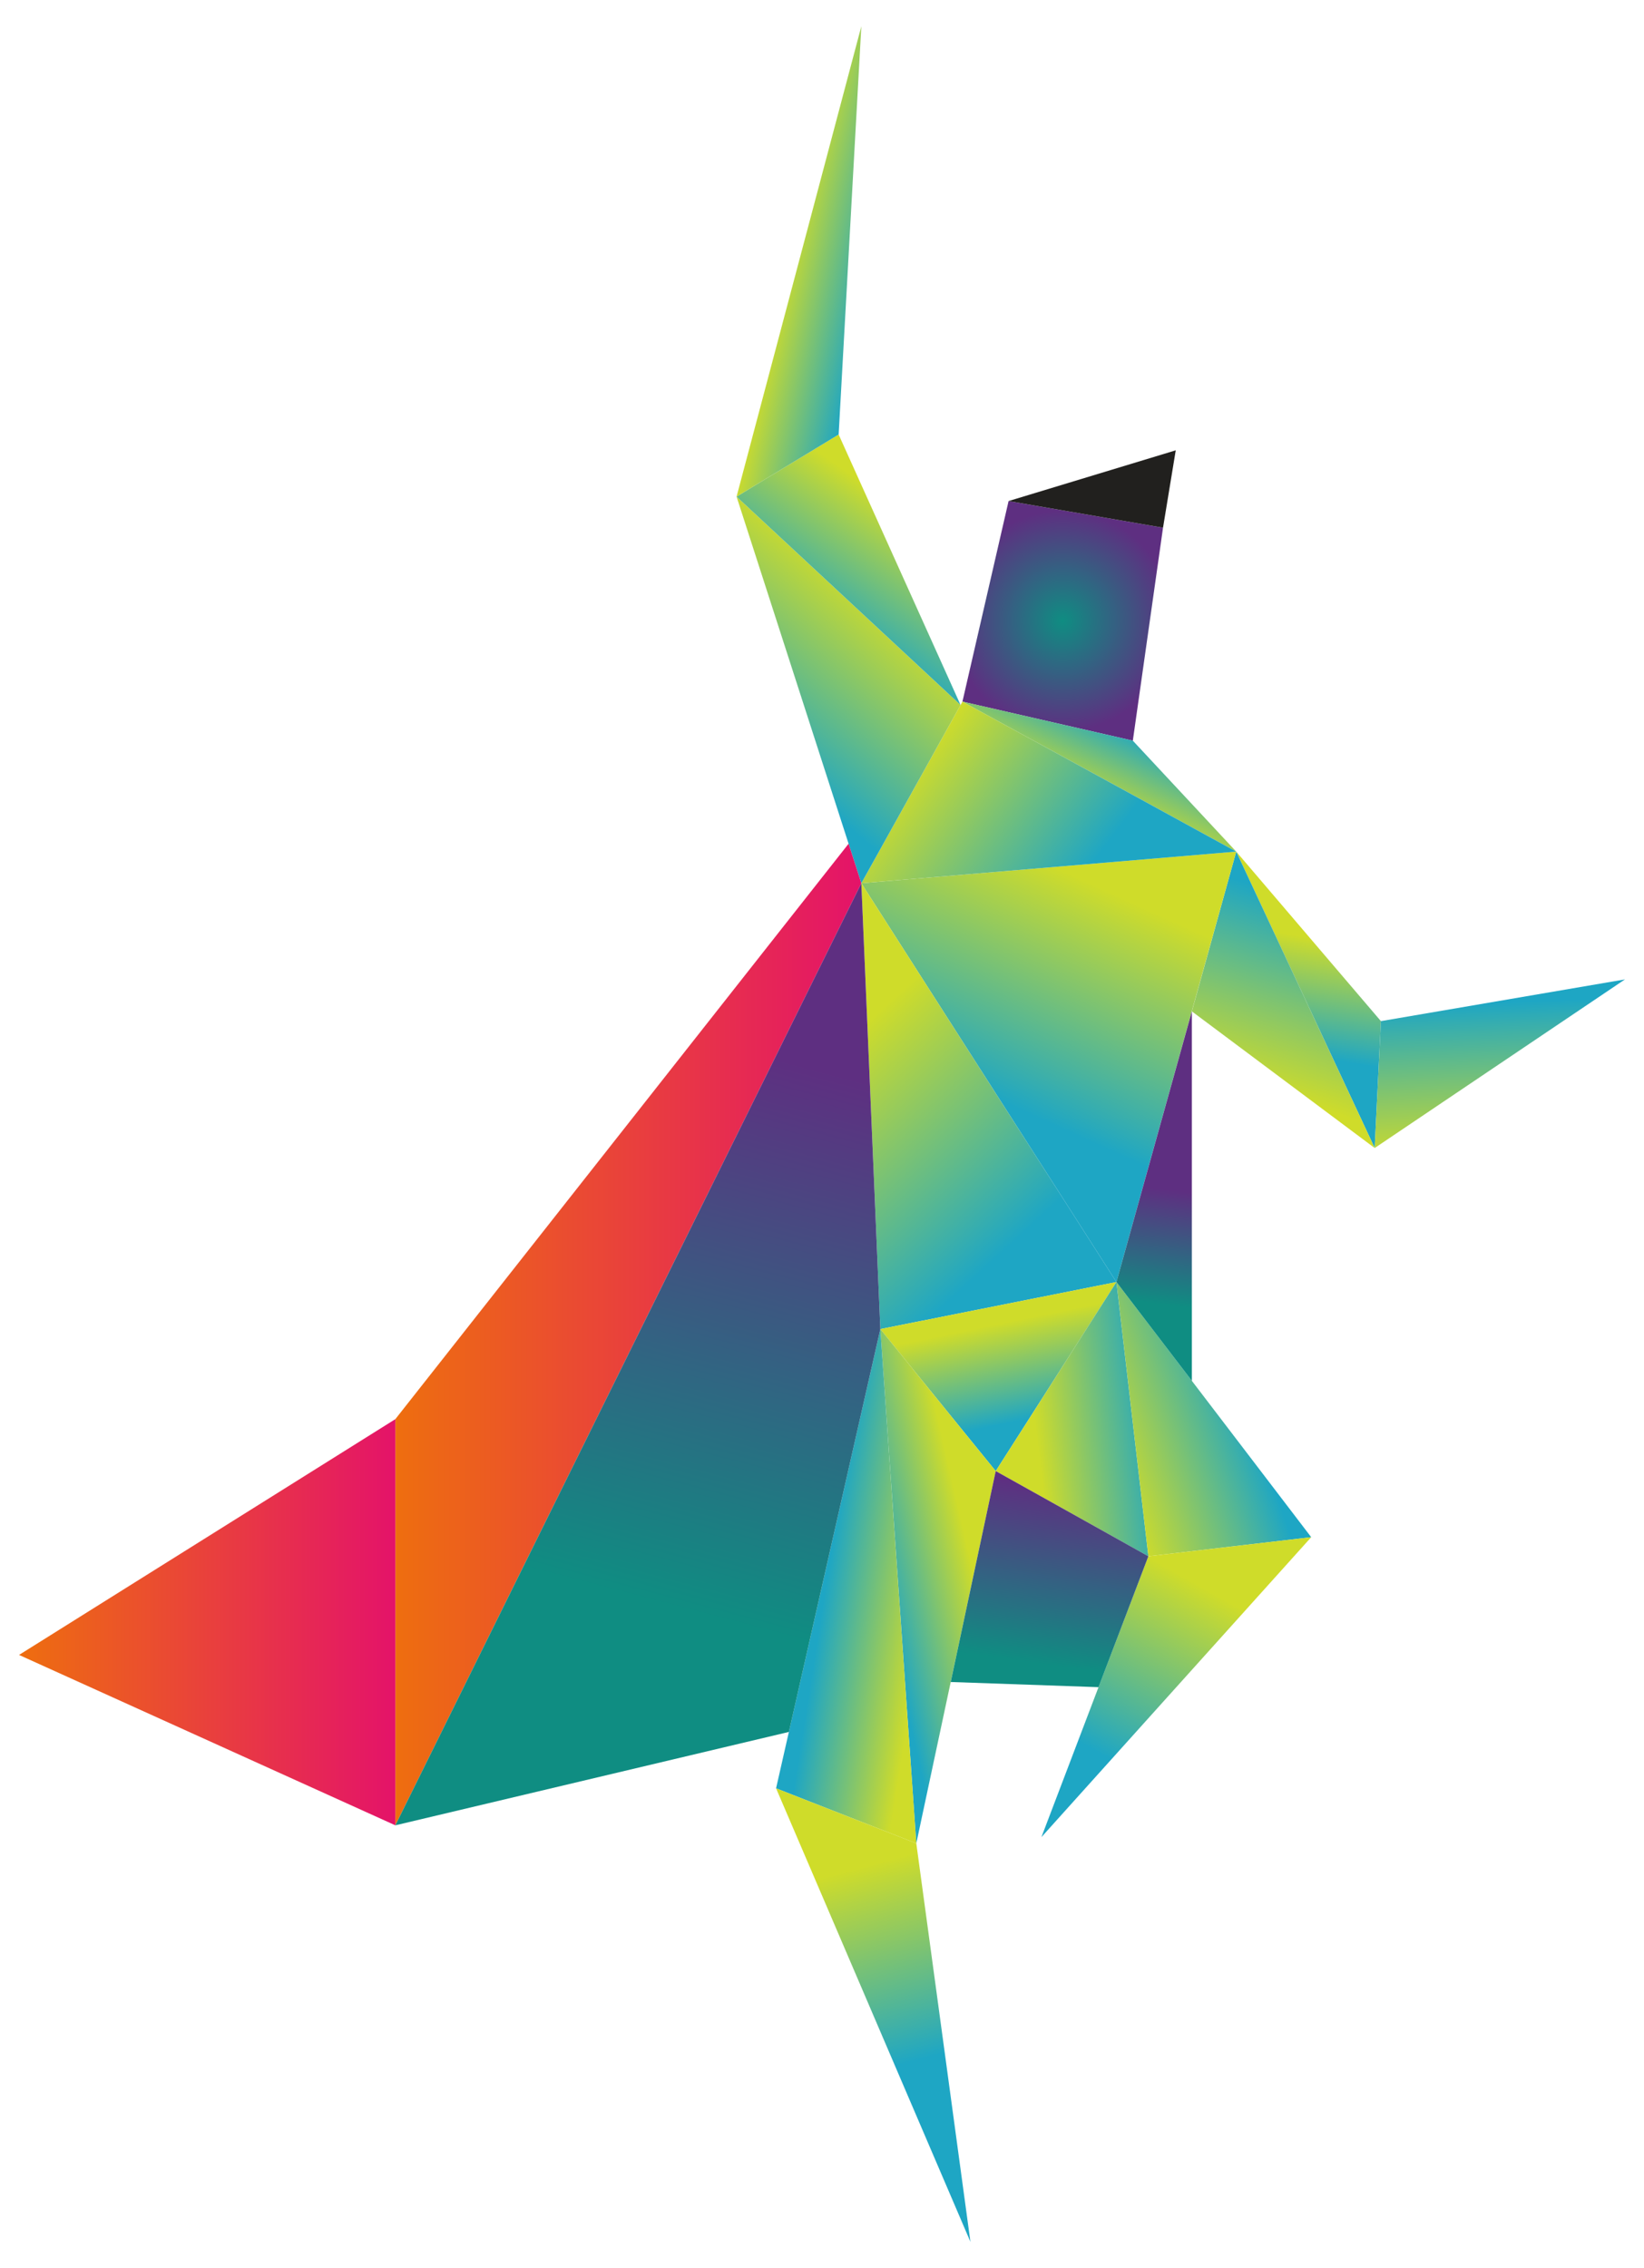 <?xml version="1.0" encoding="UTF-8"?>
<svg xmlns="http://www.w3.org/2000/svg" version="1.1" xmlns:xlink="http://www.w3.org/1999/xlink" viewBox="0 0 473.16 652.8">
  <defs>
    <style>
      .cls-1 {
        fill: url(#linear-gradient-15);
      }

      .cls-2 {
        fill: url(#linear-gradient-13);
      }

      .cls-3 {
        fill: url(#linear-gradient-2);
      }

      .cls-4 {
        fill: url(#linear-gradient-10);
      }

      .cls-5 {
        fill: url(#linear-gradient-12);
      }

      .cls-6 {
        fill: url(#linear-gradient-4);
      }

      .cls-7 {
        fill: url(#radial-gradient);
      }

      .cls-8 {
        fill: url(#linear-gradient-3);
      }

      .cls-9 {
        fill: url(#linear-gradient-5);
      }

      .cls-10 {
        fill: url(#linear-gradient-22);
      }

      .cls-11 {
        fill: url(#linear-gradient-8);
      }

      .cls-12 {
        fill: url(#linear-gradient-14);
      }

      .cls-13 {
        fill: url(#linear-gradient-20);
      }

      .cls-14 {
        fill: url(#linear-gradient-17);
      }

      .cls-15 {
        fill: url(#linear-gradient-7);
      }

      .cls-16 {
        fill: url(#linear-gradient-9);
      }

      .cls-17 {
        fill: url(#linear-gradient-11);
      }

      .cls-18 {
        fill: url(#linear-gradient-19);
      }

      .cls-19 {
        fill: url(#linear-gradient-6);
      }

      .cls-20 {
        fill: none;
        stroke: #000;
        stroke-miterlimit: 10;
        stroke-width: .98px;
      }

      .cls-21 {
        fill: url(#linear-gradient-21);
      }

      .cls-22 {
        fill: url(#linear-gradient-16);
      }

      .cls-23 {
        fill: url(#linear-gradient);
      }

      .cls-24 {
        fill: url(#linear-gradient-23);
      }

      .cls-25 {
        fill: url(#linear-gradient-18);
      }
    </style>
    <radialGradient id="radial-gradient" cx="305.86" cy="178.7" fx="305.86" fy="178.7" r="31.8" gradientUnits="userSpaceOnUse">
      <stop offset="0" stop-color="#0f8d82"/>
      <stop offset="1" stop-color="#5e2f81"/>
    </radialGradient>
    <linearGradient id="linear-gradient" x1="313.03" y1="230.44" x2="323.42" y2="209.15" gradientUnits="userSpaceOnUse">
      <stop offset="0" stop-color="#cfdc2a"/>
      <stop offset="1" stop-color="#1ea6c4"/>
    </linearGradient>
    <linearGradient id="linear-gradient-2" x1="378.56" y1="270.05" x2="373.2" y2="303.51" xlink:href="#linear-gradient"/>
    <linearGradient id="linear-gradient-3" x1="432.74" y1="332.94" x2="430.95" y2="288.5" xlink:href="#linear-gradient"/>
    <linearGradient id="linear-gradient-4" x1="367.06" y1="315.06" x2="383.92" y2="261.93" xlink:href="#linear-gradient"/>
    <linearGradient id="linear-gradient-5" x1="311.26" y1="252.97" x2="283.16" y2="314.79" xlink:href="#linear-gradient"/>
    <linearGradient id="linear-gradient-6" x1="263.09" y1="220.32" x2="309.32" y2="255.32" xlink:href="#linear-gradient"/>
    <linearGradient id="linear-gradient-7" x1="252.04" y1="172.06" x2="216.28" y2="214.97" xlink:href="#linear-gradient"/>
    <linearGradient id="linear-gradient-8" x1="261.55" y1="148.07" x2="238.05" y2="181.79" xlink:href="#linear-gradient"/>
    <linearGradient id="linear-gradient-9" x1="226.14" y1="74.41" x2="251.68" y2="80.03" xlink:href="#linear-gradient"/>
    <linearGradient id="linear-gradient-10" x1="238.1" y1="304.7" x2="288.93" y2="360.13" xlink:href="#linear-gradient"/>
    <linearGradient id="linear-gradient-11" x1="288.39" y1="380.84" x2="294.14" y2="408.81" xlink:href="#linear-gradient"/>
    <linearGradient id="linear-gradient-12" x1="298.11" y1="411.89" x2="332.21" y2="407.68" xlink:href="#linear-gradient"/>
    <linearGradient id="linear-gradient-13" x1="318.41" y1="416.52" x2="357.87" y2="402.73" xlink:href="#linear-gradient"/>
    <linearGradient id="linear-gradient-14" x1="347.11" y1="457.34" x2="319.52" y2="506.38" xlink:href="#linear-gradient"/>
    <linearGradient id="linear-gradient-15" x1="279.92" y1="451.66" x2="253.1" y2="457.79" xlink:href="#linear-gradient"/>
    <linearGradient id="linear-gradient-16" x1="267.23" y1="457.91" x2="238.11" y2="453.31" xlink:href="#linear-gradient"/>
    <linearGradient id="linear-gradient-17" x1="247.51" y1="537.51" x2="262.46" y2="593.45" xlink:href="#linear-gradient"/>
    <linearGradient id="linear-gradient-18" x1="290.28" y1="140.74" x2="338.39" y2="140.74" gradientUnits="userSpaceOnUse">
      <stop offset="0" stop-color="#21201e"/>
      <stop offset="1" stop-color="#21201e"/>
    </linearGradient>
    <linearGradient id="linear-gradient-19" x1="113.78" y1="384.1" x2="247.9" y2="384.1" gradientUnits="userSpaceOnUse">
      <stop offset="0" stop-color="#ee6e0f"/>
      <stop offset="1" stop-color="#e41369"/>
    </linearGradient>
    <linearGradient id="linear-gradient-20" x1="184.04" y1="460.14" x2="224.91" y2="304.84" gradientUnits="userSpaceOnUse">
      <stop offset="0" stop-color="#0f8d82"/>
      <stop offset="1" stop-color="#5e2f81"/>
    </linearGradient>
    <linearGradient id="linear-gradient-21" x1="5.48" y1="466.91" x2="113.78" y2="466.91" xlink:href="#linear-gradient-19"/>
    <linearGradient id="linear-gradient-22" x1="300.23" y1="478.99" x2="307.39" y2="428.42" xlink:href="#linear-gradient-20"/>
    <linearGradient id="linear-gradient-23" x1="333.16" y1="375.3" x2="337.25" y2="342.6" xlink:href="#linear-gradient-20"/>
  </defs>
  <!-- Generator: Adobe Illustrator 28.7.1, SVG Export Plug-In . SVG Version: 1.2.0 Build 142)  -->
  <g>
    <g id="Layer_1">
      <g id="Illustration_1">
        <polygon class="cls-7" points="290.28 144.21 334.73 151.88 326.04 213.18 277 201.94 290.28 144.21"/>
        <polygon class="cls-23" points="277 201.94 326.04 213.18 355.8 245.11 277 201.94"/>
        <polygon class="cls-3" points="355.8 245.11 395.65 330.42 397.44 293.9 355.8 245.11"/>
        <polygon class="cls-8" points="397.44 293.9 467.68 281.89 395.65 330.42 397.44 293.9"/>
        <polygon class="cls-6" points="343.03 291.09 395.65 330.42 355.8 245.11 343.03 291.09"/>
        <polygon class="cls-9" points="247.9 254.21 321.32 368.99 355.8 245.11 247.9 254.21"/>
        <polygon class="cls-19" points="247.9 254.21 277 201.94 355.8 245.11 247.9 254.21"/>
        <polygon class="cls-15" points="211.99 142.94 247.9 254.21 276.46 202.91 211.99 142.94"/>
        <polygon class="cls-11" points="211.99 142.94 241.37 125.06 276.46 202.91 211.99 142.94"/>
        <polygon class="cls-16" points="211.99 142.94 247.9 7.56 241.37 125.06 211.99 142.94"/>
        <polygon class="cls-4" points="247.9 254.21 253.37 382.53 321.32 368.99 247.9 254.21"/>
        <polygon class="cls-17" points="253.37 382.53 286.58 423.4 321.32 368.99 253.37 382.53"/>
        <polygon class="cls-5" points="321.32 368.99 330.51 447.92 286.58 423.4 321.32 368.99"/>
        <path class="cls-20" d="M330.51,447.92"/>
        <polygon class="cls-2" points="377.38 442.43 321.32 368.99 330.51 447.92 377.38 442.43"/>
        <polygon class="cls-12" points="299.73 528.76 377.38 442.43 330.51 447.92 299.73 528.76"/>
        <polygon class="cls-1" points="263.72 530.55 286.58 423.4 253.37 382.53 263.72 530.55"/>
        <polygon class="cls-22" points="223.36 514.71 253.37 382.53 263.72 530.55 223.36 514.71"/>
        <polygon class="cls-14" points="279.3 645.24 263.72 530.55 223.36 514.71 279.3 645.24"/>
        <polygon class="cls-25" points="290.28 144.21 338.39 129.61 334.73 151.88 290.28 144.21"/>
        <polygon class="cls-18" points="244.23 242.84 113.78 408.46 113.78 525.36 247.9 254.21 244.23 242.84"/>
        <polygon class="cls-13" points="227.05 498.48 113.78 525.36 247.9 254.21 253.37 382.53 227.05 498.48"/>
        <polygon class="cls-21" points="5.48 476.32 113.78 525.36 113.78 408.46 5.48 476.32"/>
        <polygon class="cls-10" points="273.63 484.11 316.17 485.6 330.51 447.92 286.58 423.4 273.63 484.11"/>
        <polygon class="cls-24" points="321.32 368.99 343.03 397.43 343.03 291.09 321.32 368.99"/>
      </g>
    </g>
  </g>
</svg>
